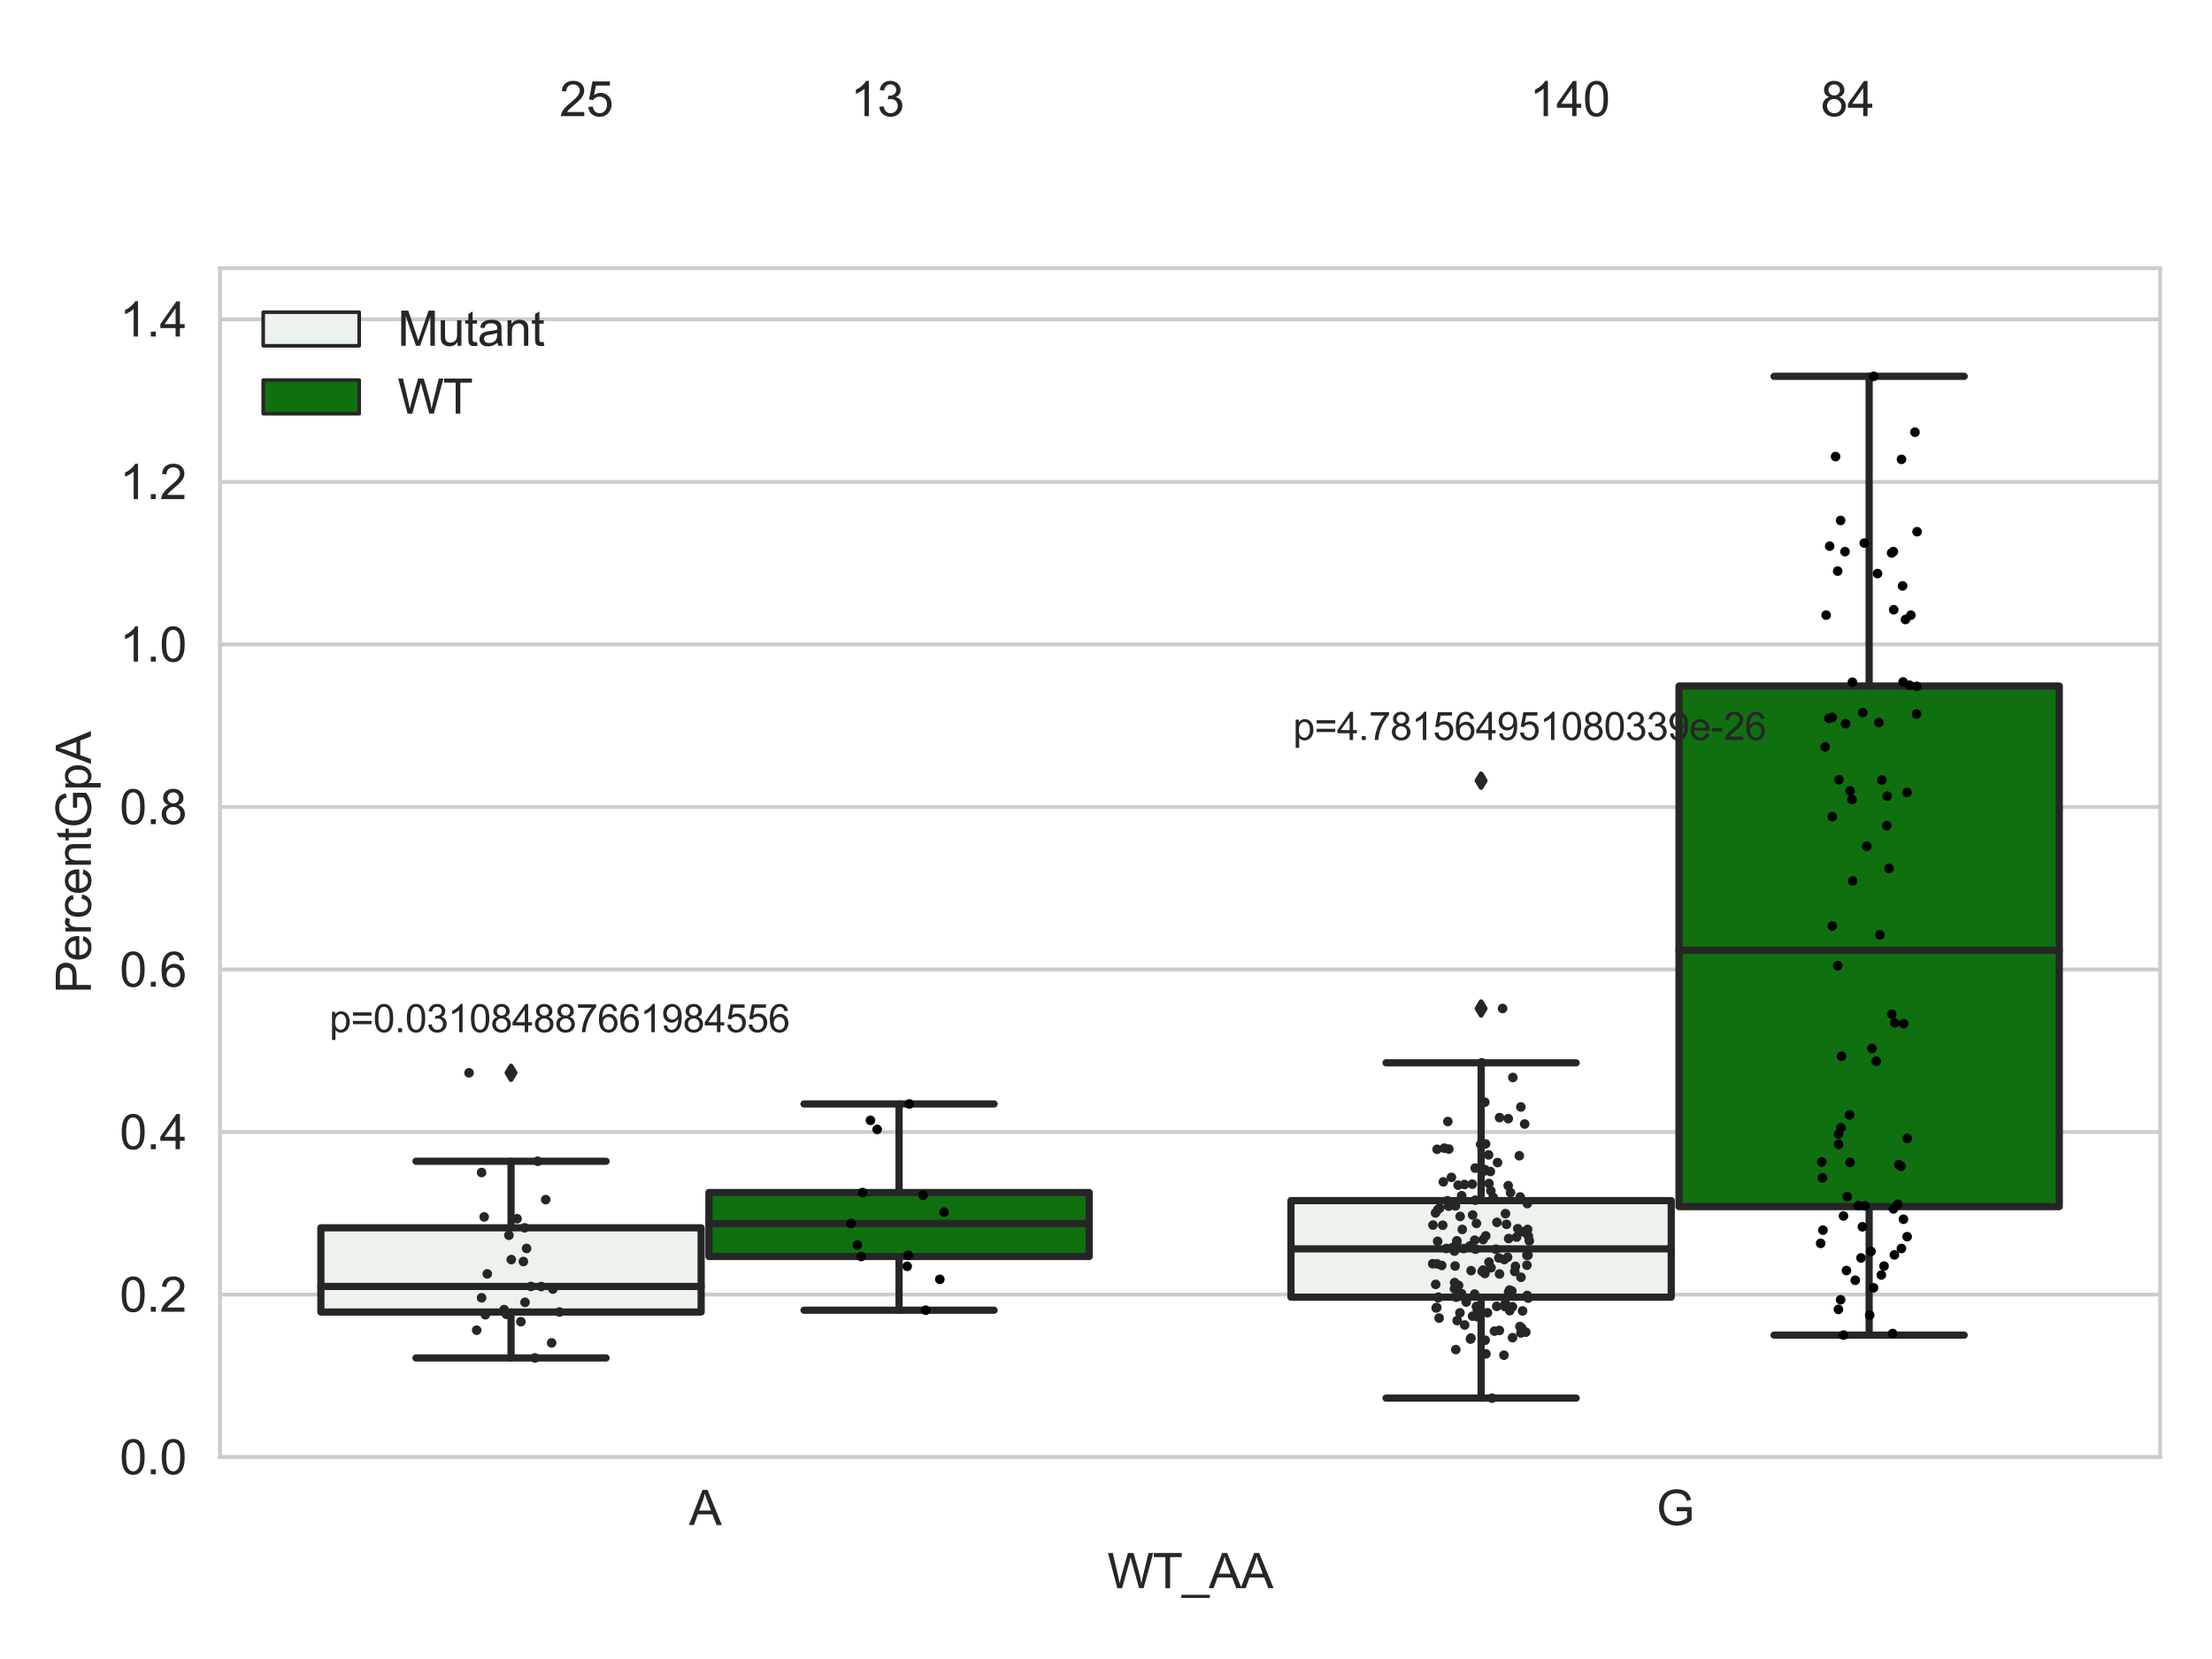 <?xml version="1.0" encoding="utf-8" standalone="no"?>
<!DOCTYPE svg PUBLIC "-//W3C//DTD SVG 1.1//EN"
  "http://www.w3.org/Graphics/SVG/1.1/DTD/svg11.dtd">
<svg xmlns:xlink="http://www.w3.org/1999/xlink" width="460.8pt" height="345.6pt" viewBox="0 0 460.8 345.6" xmlns="http://www.w3.org/2000/svg" version="1.1">
 <defs>
  <style type="text/css">*{stroke-linejoin: round; stroke-linecap: butt}</style>
 </defs>
 <g id="figure_1">
  <g id="patch_1">
   <path d="M 0 345.6 
L 460.8 345.6 
L 460.8 0 
L 0 0 
z
" style="fill: #ffffff"/>
  </g>
  <g id="axes_1">
   <g id="patch_2">
    <path d="M 45.83 303.539 
L 450 303.539 
L 450 55.876 
L 45.83 55.876 
z
" style="fill: #ffffff"/>
   </g>
   <g id="matplotlib.axis_1">
    <g id="xtick_1">
     <g id="text_1">
      <!-- A -->
      <g style="fill: #262626" transform="translate(143.537 317.697)scale(0.1 -0.1)">
       <defs>
        <path id="ArialMT-41" d="M -9 0 
L 1750 4581 
L 2403 4581 
L 4278 0 
L 3588 0 
L 3053 1388 
L 1138 1388 
L 634 0 
L -9 0 
z
M 1313 1881 
L 2866 1881 
L 2388 3150 
Q 2169 3728 2063 4100 
Q 1975 3659 1816 3225 
L 1313 1881 
z
" transform="scale(0.016)"/>
       </defs>
       <use xlink:href="#ArialMT-41"/>
      </g>
     </g>
    </g>
    <g id="xtick_2">
     <g id="text_2">
      <!-- G -->
      <g style="fill: #262626" transform="translate(345.068 317.697)scale(0.1 -0.1)">
       <defs>
        <path id="ArialMT-47" d="M 2638 1797 
L 2638 2334 
L 4578 2338 
L 4578 638 
Q 4131 281 3656 101 
Q 3181 -78 2681 -78 
Q 2006 -78 1454 211 
Q 903 500 622 1047 
Q 341 1594 341 2269 
Q 341 2938 620 3517 
Q 900 4097 1425 4378 
Q 1950 4659 2634 4659 
Q 3131 4659 3532 4498 
Q 3934 4338 4162 4050 
Q 4391 3763 4509 3300 
L 3963 3150 
Q 3859 3500 3706 3700 
Q 3553 3900 3268 4020 
Q 2984 4141 2638 4141 
Q 2222 4141 1919 4014 
Q 1616 3888 1430 3681 
Q 1244 3475 1141 3228 
Q 966 2803 966 2306 
Q 966 1694 1177 1281 
Q 1388 869 1791 669 
Q 2194 469 2647 469 
Q 3041 469 3416 620 
Q 3791 772 3984 944 
L 3984 1797 
L 2638 1797 
z
" transform="scale(0.016)"/>
       </defs>
       <use xlink:href="#ArialMT-47"/>
      </g>
     </g>
    </g>
    <g id="text_3">
     <!-- WT_AA -->
     <g style="fill: #262626" transform="translate(230.691 330.842)scale(0.1 -0.1)">
      <defs>
       <path id="ArialMT-57" d="M 1294 0 
L 78 4581 
L 700 4581 
L 1397 1578 
Q 1509 1106 1591 641 
Q 1766 1375 1797 1488 
L 2669 4581 
L 3400 4581 
L 4056 2263 
Q 4303 1400 4413 641 
Q 4500 1075 4641 1638 
L 5359 4581 
L 5969 4581 
L 4713 0 
L 4128 0 
L 3163 3491 
Q 3041 3928 3019 4028 
Q 2947 3713 2884 3491 
L 1913 0 
L 1294 0 
z
" transform="scale(0.016)"/>
       <path id="ArialMT-54" d="M 1659 0 
L 1659 4041 
L 150 4041 
L 150 4581 
L 3781 4581 
L 3781 4041 
L 2266 4041 
L 2266 0 
L 1659 0 
z
" transform="scale(0.016)"/>
       <path id="ArialMT-5f" d="M -97 -1272 
L -97 -866 
L 3631 -866 
L 3631 -1272 
L -97 -1272 
z
" transform="scale(0.016)"/>
      </defs>
      <use xlink:href="#ArialMT-57"/>
      <use xlink:href="#ArialMT-54" x="94.385"/>
      <use xlink:href="#ArialMT-5f" x="155.469"/>
      <use xlink:href="#ArialMT-41" x="211.084"/>
      <use xlink:href="#ArialMT-41" x="277.783"/>
     </g>
    </g>
   </g>
   <g id="matplotlib.axis_2">
    <g id="ytick_1">
     <g id="line2d_1">
      <path d="M 45.83 303.539 
L 450 303.539 
" clip-path="url(#p03aaab8c5a)" style="fill: none; stroke: #cccccc; stroke-width: 0.8; stroke-linecap: round"/>
     </g>
     <g id="text_4">
      <!-- 0.0 -->
      <g style="fill: #262626" transform="translate(24.93 307.118)scale(0.1 -0.1)">
       <defs>
        <path id="ArialMT-30" d="M 266 2259 
Q 266 3072 433 3567 
Q 600 4063 929 4331 
Q 1259 4600 1759 4600 
Q 2128 4600 2406 4451 
Q 2684 4303 2865 4023 
Q 3047 3744 3150 3342 
Q 3253 2941 3253 2259 
Q 3253 1453 3087 958 
Q 2922 463 2592 192 
Q 2263 -78 1759 -78 
Q 1097 -78 719 397 
Q 266 969 266 2259 
z
M 844 2259 
Q 844 1131 1108 757 
Q 1372 384 1759 384 
Q 2147 384 2411 759 
Q 2675 1134 2675 2259 
Q 2675 3391 2411 3762 
Q 2147 4134 1753 4134 
Q 1366 4134 1134 3806 
Q 844 3388 844 2259 
z
" transform="scale(0.016)"/>
        <path id="ArialMT-2e" d="M 581 0 
L 581 641 
L 1222 641 
L 1222 0 
L 581 0 
z
" transform="scale(0.016)"/>
       </defs>
       <use xlink:href="#ArialMT-30"/>
       <use xlink:href="#ArialMT-2e" x="55.615"/>
       <use xlink:href="#ArialMT-30" x="83.398"/>
      </g>
     </g>
    </g>
    <g id="ytick_2">
     <g id="line2d_2">
      <path d="M 45.83 269.68 
L 450 269.68 
" clip-path="url(#p03aaab8c5a)" style="fill: none; stroke: #cccccc; stroke-width: 0.8; stroke-linecap: round"/>
     </g>
     <g id="text_5">
      <!-- 0.2 -->
      <g style="fill: #262626" transform="translate(24.93 273.259)scale(0.1 -0.1)">
       <defs>
        <path id="ArialMT-32" d="M 3222 541 
L 3222 0 
L 194 0 
Q 188 203 259 391 
Q 375 700 629 1000 
Q 884 1300 1366 1694 
Q 2113 2306 2375 2664 
Q 2638 3022 2638 3341 
Q 2638 3675 2398 3904 
Q 2159 4134 1775 4134 
Q 1369 4134 1125 3890 
Q 881 3647 878 3216 
L 300 3275 
Q 359 3922 746 4261 
Q 1134 4600 1788 4600 
Q 2447 4600 2831 4234 
Q 3216 3869 3216 3328 
Q 3216 3053 3103 2787 
Q 2991 2522 2730 2228 
Q 2469 1934 1863 1422 
Q 1356 997 1212 845 
Q 1069 694 975 541 
L 3222 541 
z
" transform="scale(0.016)"/>
       </defs>
       <use xlink:href="#ArialMT-30"/>
       <use xlink:href="#ArialMT-2e" x="55.615"/>
       <use xlink:href="#ArialMT-32" x="83.398"/>
      </g>
     </g>
    </g>
    <g id="ytick_3">
     <g id="line2d_3">
      <path d="M 45.83 235.82 
L 450 235.82 
" clip-path="url(#p03aaab8c5a)" style="fill: none; stroke: #cccccc; stroke-width: 0.8; stroke-linecap: round"/>
     </g>
     <g id="text_6">
      <!-- 0.4 -->
      <g style="fill: #262626" transform="translate(24.93 239.399)scale(0.1 -0.1)">
       <defs>
        <path id="ArialMT-34" d="M 2069 0 
L 2069 1097 
L 81 1097 
L 81 1613 
L 2172 4581 
L 2631 4581 
L 2631 1613 
L 3250 1613 
L 3250 1097 
L 2631 1097 
L 2631 0 
L 2069 0 
z
M 2069 1613 
L 2069 3678 
L 634 1613 
L 2069 1613 
z
" transform="scale(0.016)"/>
       </defs>
       <use xlink:href="#ArialMT-30"/>
       <use xlink:href="#ArialMT-2e" x="55.615"/>
       <use xlink:href="#ArialMT-34" x="83.398"/>
      </g>
     </g>
    </g>
    <g id="ytick_4">
     <g id="line2d_4">
      <path d="M 45.83 201.961 
L 450 201.961 
" clip-path="url(#p03aaab8c5a)" style="fill: none; stroke: #cccccc; stroke-width: 0.8; stroke-linecap: round"/>
     </g>
     <g id="text_7">
      <!-- 0.6 -->
      <g style="fill: #262626" transform="translate(24.93 205.54)scale(0.1 -0.1)">
       <defs>
        <path id="ArialMT-36" d="M 3184 3459 
L 2625 3416 
Q 2550 3747 2413 3897 
Q 2184 4138 1850 4138 
Q 1581 4138 1378 3988 
Q 1113 3794 959 3422 
Q 806 3050 800 2363 
Q 1003 2672 1297 2822 
Q 1591 2972 1913 2972 
Q 2475 2972 2870 2558 
Q 3266 2144 3266 1488 
Q 3266 1056 3080 686 
Q 2894 316 2569 119 
Q 2244 -78 1831 -78 
Q 1128 -78 684 439 
Q 241 956 241 2144 
Q 241 3472 731 4075 
Q 1159 4600 1884 4600 
Q 2425 4600 2770 4297 
Q 3116 3994 3184 3459 
z
M 888 1484 
Q 888 1194 1011 928 
Q 1134 663 1356 523 
Q 1578 384 1822 384 
Q 2178 384 2434 671 
Q 2691 959 2691 1453 
Q 2691 1928 2437 2201 
Q 2184 2475 1800 2475 
Q 1419 2475 1153 2201 
Q 888 1928 888 1484 
z
" transform="scale(0.016)"/>
       </defs>
       <use xlink:href="#ArialMT-30"/>
       <use xlink:href="#ArialMT-2e" x="55.615"/>
       <use xlink:href="#ArialMT-36" x="83.398"/>
      </g>
     </g>
    </g>
    <g id="ytick_5">
     <g id="line2d_5">
      <path d="M 45.83 168.102 
L 450 168.102 
" clip-path="url(#p03aaab8c5a)" style="fill: none; stroke: #cccccc; stroke-width: 0.8; stroke-linecap: round"/>
     </g>
     <g id="text_8">
      <!-- 0.8 -->
      <g style="fill: #262626" transform="translate(24.93 171.681)scale(0.1 -0.1)">
       <defs>
        <path id="ArialMT-38" d="M 1131 2484 
Q 781 2613 612 2850 
Q 444 3088 444 3419 
Q 444 3919 803 4259 
Q 1163 4600 1759 4600 
Q 2359 4600 2725 4251 
Q 3091 3903 3091 3403 
Q 3091 3084 2923 2848 
Q 2756 2613 2416 2484 
Q 2838 2347 3058 2040 
Q 3278 1734 3278 1309 
Q 3278 722 2862 322 
Q 2447 -78 1769 -78 
Q 1091 -78 675 323 
Q 259 725 259 1325 
Q 259 1772 486 2073 
Q 713 2375 1131 2484 
z
M 1019 3438 
Q 1019 3113 1228 2906 
Q 1438 2700 1772 2700 
Q 2097 2700 2305 2904 
Q 2513 3109 2513 3406 
Q 2513 3716 2298 3927 
Q 2084 4138 1766 4138 
Q 1444 4138 1231 3931 
Q 1019 3725 1019 3438 
z
M 838 1322 
Q 838 1081 952 856 
Q 1066 631 1291 507 
Q 1516 384 1775 384 
Q 2178 384 2440 643 
Q 2703 903 2703 1303 
Q 2703 1709 2433 1975 
Q 2163 2241 1756 2241 
Q 1359 2241 1098 1978 
Q 838 1716 838 1322 
z
" transform="scale(0.016)"/>
       </defs>
       <use xlink:href="#ArialMT-30"/>
       <use xlink:href="#ArialMT-2e" x="55.615"/>
       <use xlink:href="#ArialMT-38" x="83.398"/>
      </g>
     </g>
    </g>
    <g id="ytick_6">
     <g id="line2d_6">
      <path d="M 45.83 134.243 
L 450 134.243 
" clip-path="url(#p03aaab8c5a)" style="fill: none; stroke: #cccccc; stroke-width: 0.8; stroke-linecap: round"/>
     </g>
     <g id="text_9">
      <!-- 1.0 -->
      <g style="fill: #262626" transform="translate(24.93 137.822)scale(0.1 -0.1)">
       <defs>
        <path id="ArialMT-31" d="M 2384 0 
L 1822 0 
L 1822 3584 
Q 1619 3391 1289 3197 
Q 959 3003 697 2906 
L 697 3450 
Q 1169 3672 1522 3987 
Q 1875 4303 2022 4600 
L 2384 4600 
L 2384 0 
z
" transform="scale(0.016)"/>
       </defs>
       <use xlink:href="#ArialMT-31"/>
       <use xlink:href="#ArialMT-2e" x="55.615"/>
       <use xlink:href="#ArialMT-30" x="83.398"/>
      </g>
     </g>
    </g>
    <g id="ytick_7">
     <g id="line2d_7">
      <path d="M 45.83 100.384 
L 450 100.384 
" clip-path="url(#p03aaab8c5a)" style="fill: none; stroke: #cccccc; stroke-width: 0.8; stroke-linecap: round"/>
     </g>
     <g id="text_10">
      <!-- 1.2 -->
      <g style="fill: #262626" transform="translate(24.93 103.963)scale(0.1 -0.1)">
       <use xlink:href="#ArialMT-31"/>
       <use xlink:href="#ArialMT-2e" x="55.615"/>
       <use xlink:href="#ArialMT-32" x="83.398"/>
      </g>
     </g>
    </g>
    <g id="ytick_8">
     <g id="line2d_8">
      <path d="M 45.83 66.525 
L 450 66.525 
" clip-path="url(#p03aaab8c5a)" style="fill: none; stroke: #cccccc; stroke-width: 0.8; stroke-linecap: round"/>
     </g>
     <g id="text_11">
      <!-- 1.4 -->
      <g style="fill: #262626" transform="translate(24.93 70.104)scale(0.1 -0.1)">
       <use xlink:href="#ArialMT-31"/>
       <use xlink:href="#ArialMT-2e" x="55.615"/>
       <use xlink:href="#ArialMT-34" x="83.398"/>
      </g>
     </g>
    </g>
    <g id="text_12">
     <!-- PercentGpA -->
     <g style="fill: #262626" transform="translate(18.942 206.943)rotate(-90)scale(0.1 -0.1)">
      <defs>
       <path id="ArialMT-50" d="M 494 0 
L 494 4581 
L 2222 4581 
Q 2678 4581 2919 4538 
Q 3256 4481 3484 4323 
Q 3713 4166 3852 3881 
Q 3991 3597 3991 3256 
Q 3991 2672 3619 2267 
Q 3247 1863 2275 1863 
L 1100 1863 
L 1100 0 
L 494 0 
z
M 1100 2403 
L 2284 2403 
Q 2872 2403 3119 2622 
Q 3366 2841 3366 3238 
Q 3366 3525 3220 3729 
Q 3075 3934 2838 4000 
Q 2684 4041 2272 4041 
L 1100 4041 
L 1100 2403 
z
" transform="scale(0.016)"/>
       <path id="ArialMT-65" d="M 2694 1069 
L 3275 997 
Q 3138 488 2766 206 
Q 2394 -75 1816 -75 
Q 1088 -75 661 373 
Q 234 822 234 1631 
Q 234 2469 665 2931 
Q 1097 3394 1784 3394 
Q 2450 3394 2872 2941 
Q 3294 2488 3294 1666 
Q 3294 1616 3291 1516 
L 816 1516 
Q 847 969 1125 678 
Q 1403 388 1819 388 
Q 2128 388 2347 550 
Q 2566 713 2694 1069 
z
M 847 1978 
L 2700 1978 
Q 2663 2397 2488 2606 
Q 2219 2931 1791 2931 
Q 1403 2931 1139 2672 
Q 875 2413 847 1978 
z
" transform="scale(0.016)"/>
       <path id="ArialMT-72" d="M 416 0 
L 416 3319 
L 922 3319 
L 922 2816 
Q 1116 3169 1280 3281 
Q 1444 3394 1641 3394 
Q 1925 3394 2219 3213 
L 2025 2691 
Q 1819 2813 1613 2813 
Q 1428 2813 1281 2702 
Q 1134 2591 1072 2394 
Q 978 2094 978 1738 
L 978 0 
L 416 0 
z
" transform="scale(0.016)"/>
       <path id="ArialMT-63" d="M 2588 1216 
L 3141 1144 
Q 3050 572 2676 248 
Q 2303 -75 1759 -75 
Q 1078 -75 664 370 
Q 250 816 250 1647 
Q 250 2184 428 2587 
Q 606 2991 970 3192 
Q 1334 3394 1763 3394 
Q 2303 3394 2647 3120 
Q 2991 2847 3088 2344 
L 2541 2259 
Q 2463 2594 2264 2762 
Q 2066 2931 1784 2931 
Q 1359 2931 1093 2626 
Q 828 2322 828 1663 
Q 828 994 1084 691 
Q 1341 388 1753 388 
Q 2084 388 2306 591 
Q 2528 794 2588 1216 
z
" transform="scale(0.016)"/>
       <path id="ArialMT-6e" d="M 422 0 
L 422 3319 
L 928 3319 
L 928 2847 
Q 1294 3394 1984 3394 
Q 2284 3394 2536 3286 
Q 2788 3178 2913 3003 
Q 3038 2828 3088 2588 
Q 3119 2431 3119 2041 
L 3119 0 
L 2556 0 
L 2556 2019 
Q 2556 2363 2490 2533 
Q 2425 2703 2258 2804 
Q 2091 2906 1866 2906 
Q 1506 2906 1245 2678 
Q 984 2450 984 1813 
L 984 0 
L 422 0 
z
" transform="scale(0.016)"/>
       <path id="ArialMT-74" d="M 1650 503 
L 1731 6 
Q 1494 -44 1306 -44 
Q 1000 -44 831 53 
Q 663 150 594 308 
Q 525 466 525 972 
L 525 2881 
L 113 2881 
L 113 3319 
L 525 3319 
L 525 4141 
L 1084 4478 
L 1084 3319 
L 1650 3319 
L 1650 2881 
L 1084 2881 
L 1084 941 
Q 1084 700 1114 631 
Q 1144 563 1211 522 
Q 1278 481 1403 481 
Q 1497 481 1650 503 
z
" transform="scale(0.016)"/>
       <path id="ArialMT-70" d="M 422 -1272 
L 422 3319 
L 934 3319 
L 934 2888 
Q 1116 3141 1344 3267 
Q 1572 3394 1897 3394 
Q 2322 3394 2647 3175 
Q 2972 2956 3137 2557 
Q 3303 2159 3303 1684 
Q 3303 1175 3120 767 
Q 2938 359 2589 142 
Q 2241 -75 1856 -75 
Q 1575 -75 1351 44 
Q 1128 163 984 344 
L 984 -1272 
L 422 -1272 
z
M 931 1641 
Q 931 1000 1190 694 
Q 1450 388 1819 388 
Q 2194 388 2461 705 
Q 2728 1022 2728 1688 
Q 2728 2322 2467 2637 
Q 2206 2953 1844 2953 
Q 1484 2953 1207 2617 
Q 931 2281 931 1641 
z
" transform="scale(0.016)"/>
      </defs>
      <use xlink:href="#ArialMT-50"/>
      <use xlink:href="#ArialMT-65" x="66.699"/>
      <use xlink:href="#ArialMT-72" x="122.314"/>
      <use xlink:href="#ArialMT-63" x="155.615"/>
      <use xlink:href="#ArialMT-65" x="205.615"/>
      <use xlink:href="#ArialMT-6e" x="261.23"/>
      <use xlink:href="#ArialMT-74" x="316.846"/>
      <use xlink:href="#ArialMT-47" x="344.629"/>
      <use xlink:href="#ArialMT-70" x="422.412"/>
      <use xlink:href="#ArialMT-41" x="478.027"/>
     </g>
    </g>
   </g>
   <g id="patch_3">
    <path d="M 66.847 273.318 
L 146.064 273.318 
L 146.064 255.776 
L 66.847 255.776 
L 66.847 273.318 
z
" clip-path="url(#p03aaab8c5a)" style="fill: #ecf2ec; stroke: #262626; stroke-width: 1.5; stroke-linejoin: miter"/>
   </g>
   <g id="patch_4">
    <path d="M 147.681 261.751 
L 226.898 261.751 
L 226.898 248.431 
L 147.681 248.431 
L 147.681 261.751 
z
" clip-path="url(#p03aaab8c5a)" style="fill: #107010; stroke: #262626; stroke-width: 1.5; stroke-linejoin: miter"/>
   </g>
   <g id="patch_5">
    <path d="M 268.932 270.22 
L 348.149 270.22 
L 348.149 250.111 
L 268.932 250.111 
L 268.932 270.22 
z
" clip-path="url(#p03aaab8c5a)" style="fill: #ecf2ec; stroke: #262626; stroke-width: 1.5; stroke-linejoin: miter"/>
   </g>
   <g id="patch_6">
    <path d="M 349.766 251.357 
L 428.983 251.357 
L 428.983 142.915 
L 349.766 142.915 
L 349.766 251.357 
z
" clip-path="url(#p03aaab8c5a)" style="fill: #107010; stroke: #262626; stroke-width: 1.5; stroke-linejoin: miter"/>
   </g>
   <g id="patch_7">
    <path d="M 146.873 303.539 
L 146.873 303.539 
L 146.873 303.539 
L 146.873 303.539 
z
" clip-path="url(#p03aaab8c5a)" style="fill: #ecf2ec; stroke: #262626; stroke-width: 0.75; stroke-linejoin: miter"/>
   </g>
   <g id="patch_8">
    <path d="M 146.873 303.539 
L 146.873 303.539 
L 146.873 303.539 
L 146.873 303.539 
z
" clip-path="url(#p03aaab8c5a)" style="fill: #107010; stroke: #262626; stroke-width: 0.75; stroke-linejoin: miter"/>
   </g>
   <g id="PathCollection_1"/>
   <g id="PathCollection_2"/>
   <g id="line2d_9">
    <path d="M 106.456 273.318 
L 106.456 282.887 
" clip-path="url(#p03aaab8c5a)" style="fill: none; stroke: #262626; stroke-width: 1.5; stroke-linecap: round"/>
   </g>
   <g id="line2d_10">
    <path d="M 106.456 255.776 
L 106.456 241.911 
" clip-path="url(#p03aaab8c5a)" style="fill: none; stroke: #262626; stroke-width: 1.5; stroke-linecap: round"/>
   </g>
   <g id="line2d_11">
    <path d="M 86.651 282.887 
L 126.26 282.887 
" clip-path="url(#p03aaab8c5a)" style="fill: none; stroke: #262626; stroke-width: 1.5; stroke-linecap: round"/>
   </g>
   <g id="line2d_12">
    <path d="M 86.651 241.911 
L 126.26 241.911 
" clip-path="url(#p03aaab8c5a)" style="fill: none; stroke: #262626; stroke-width: 1.5; stroke-linecap: round"/>
   </g>
   <g id="line2d_13">
    <defs>
     <path id="mcebdd4ef3a" d="M -0 1.414 
L 0.849 0 
L 0 -1.414 
L -0.849 -0 
z
" style="stroke: #262626; stroke-linejoin: miter"/>
    </defs>
    <g clip-path="url(#p03aaab8c5a)">
     <use xlink:href="#mcebdd4ef3a" x="106.456" y="223.486" style="fill: #262626; stroke: #262626; stroke-linejoin: miter"/>
    </g>
   </g>
   <g id="line2d_14">
    <path d="M 187.29 261.751 
L 187.29 272.939 
" clip-path="url(#p03aaab8c5a)" style="fill: none; stroke: #262626; stroke-width: 1.5; stroke-linecap: round"/>
   </g>
   <g id="line2d_15">
    <path d="M 187.29 248.431 
L 187.29 229.975 
" clip-path="url(#p03aaab8c5a)" style="fill: none; stroke: #262626; stroke-width: 1.5; stroke-linecap: round"/>
   </g>
   <g id="line2d_16">
    <path d="M 167.485 272.939 
L 207.094 272.939 
" clip-path="url(#p03aaab8c5a)" style="fill: none; stroke: #262626; stroke-width: 1.5; stroke-linecap: round"/>
   </g>
   <g id="line2d_17">
    <path d="M 167.485 229.975 
L 207.094 229.975 
" clip-path="url(#p03aaab8c5a)" style="fill: none; stroke: #262626; stroke-width: 1.5; stroke-linecap: round"/>
   </g>
   <g id="line2d_18"/>
   <g id="line2d_19">
    <path d="M 308.541 270.22 
L 308.541 291.255 
" clip-path="url(#p03aaab8c5a)" style="fill: none; stroke: #262626; stroke-width: 1.5; stroke-linecap: round"/>
   </g>
   <g id="line2d_20">
    <path d="M 308.541 250.111 
L 308.541 221.408 
" clip-path="url(#p03aaab8c5a)" style="fill: none; stroke: #262626; stroke-width: 1.5; stroke-linecap: round"/>
   </g>
   <g id="line2d_21">
    <path d="M 288.736 291.255 
L 328.345 291.255 
" clip-path="url(#p03aaab8c5a)" style="fill: none; stroke: #262626; stroke-width: 1.5; stroke-linecap: round"/>
   </g>
   <g id="line2d_22">
    <path d="M 288.736 221.408 
L 328.345 221.408 
" clip-path="url(#p03aaab8c5a)" style="fill: none; stroke: #262626; stroke-width: 1.5; stroke-linecap: round"/>
   </g>
   <g id="line2d_23">
    <g clip-path="url(#p03aaab8c5a)">
     <use xlink:href="#mcebdd4ef3a" x="308.541" y="210.091" style="fill: #262626; stroke: #262626; stroke-linejoin: miter"/>
     <use xlink:href="#mcebdd4ef3a" x="308.541" y="162.623" style="fill: #262626; stroke: #262626; stroke-linejoin: miter"/>
    </g>
   </g>
   <g id="line2d_24">
    <path d="M 389.375 251.357 
L 389.375 278.122 
" clip-path="url(#p03aaab8c5a)" style="fill: none; stroke: #262626; stroke-width: 1.5; stroke-linecap: round"/>
   </g>
   <g id="line2d_25">
    <path d="M 389.375 142.915 
L 389.375 78.391 
" clip-path="url(#p03aaab8c5a)" style="fill: none; stroke: #262626; stroke-width: 1.5; stroke-linecap: round"/>
   </g>
   <g id="line2d_26">
    <path d="M 369.57 278.122 
L 409.179 278.122 
" clip-path="url(#p03aaab8c5a)" style="fill: none; stroke: #262626; stroke-width: 1.5; stroke-linecap: round"/>
   </g>
   <g id="line2d_27">
    <path d="M 369.57 78.391 
L 409.179 78.391 
" clip-path="url(#p03aaab8c5a)" style="fill: none; stroke: #262626; stroke-width: 1.5; stroke-linecap: round"/>
   </g>
   <g id="line2d_28"/>
   <g id="line2d_29">
    <path d="M 66.847 267.989 
L 146.064 267.989 
" clip-path="url(#p03aaab8c5a)" style="fill: none; stroke: #262626; stroke-width: 1.5; stroke-linecap: round"/>
   </g>
   <g id="line2d_30">
    <path d="M 147.681 254.87 
L 226.898 254.87 
" clip-path="url(#p03aaab8c5a)" style="fill: none; stroke: #262626; stroke-width: 1.5; stroke-linecap: round"/>
   </g>
   <g id="line2d_31">
    <path d="M 268.932 260.162 
L 348.149 260.162 
" clip-path="url(#p03aaab8c5a)" style="fill: none; stroke: #262626; stroke-width: 1.5; stroke-linecap: round"/>
   </g>
   <g id="line2d_32">
    <path d="M 349.766 197.962 
L 428.983 197.962 
" clip-path="url(#p03aaab8c5a)" style="fill: none; stroke: #262626; stroke-width: 1.5; stroke-linecap: round"/>
   </g>
   <g id="patch_9">
    <path d="M 45.83 303.539 
L 45.83 55.876 
" style="fill: none; stroke: #cccccc; stroke-width: 0.8; stroke-linejoin: miter; stroke-linecap: square"/>
   </g>
   <g id="patch_10">
    <path d="M 450 303.539 
L 450 55.876 
" style="fill: none; stroke: #cccccc; stroke-width: 0.8; stroke-linejoin: miter; stroke-linecap: square"/>
   </g>
   <g id="patch_11">
    <path d="M 45.83 303.539 
L 450 303.539 
" style="fill: none; stroke: #cccccc; stroke-width: 0.8; stroke-linejoin: miter; stroke-linecap: square"/>
   </g>
   <g id="patch_12">
    <path d="M 45.83 55.876 
L 450 55.876 
" style="fill: none; stroke: #cccccc; stroke-width: 0.8; stroke-linejoin: miter; stroke-linecap: square"/>
   </g>
   <g id="PathCollection_3">
    <defs>
     <path id="C0_0_e1e015ad61" d="M 0 1 
C 0.265 1 0.52 0.895 0.707 0.707 
C 0.895 0.52 1 0.265 1 -0 
C 1 -0.265 0.895 -0.52 0.707 -0.707 
C 0.52 -0.895 0.265 -1 0 -1 
C -0.265 -1 -0.52 -0.895 -0.707 -0.707 
C -0.895 -0.52 -1 -0.265 -1 0 
C -1 0.265 -0.895 0.52 -0.707 0.707 
C -0.52 0.895 -0.265 1 0 1 
z
"/>
    </defs>
    <g clip-path="url(#p03aaab8c5a)">
     <use xlink:href="#C0_0_e1e015ad61" x="101.51" y="265.37" style="fill: #262626"/>
    </g>
    <g clip-path="url(#p03aaab8c5a)">
     <use xlink:href="#C0_0_e1e015ad61" x="106.014" y="257.33" style="fill: #262626"/>
    </g>
    <g clip-path="url(#p03aaab8c5a)">
     <use xlink:href="#C0_0_e1e015ad61" x="100.861" y="253.51" style="fill: #262626"/>
    </g>
    <g clip-path="url(#p03aaab8c5a)">
     <use xlink:href="#C0_0_e1e015ad61" x="108.515" y="275.332" style="fill: #262626"/>
    </g>
    <g clip-path="url(#p03aaab8c5a)">
     <use xlink:href="#C0_0_e1e015ad61" x="109.371" y="271.295" style="fill: #262626"/>
    </g>
    <g clip-path="url(#p03aaab8c5a)">
     <use xlink:href="#C0_0_e1e015ad61" x="114.915" y="279.749" style="fill: #262626"/>
    </g>
    <g clip-path="url(#p03aaab8c5a)">
     <use xlink:href="#C0_0_e1e015ad61" x="105.017" y="272.816" style="fill: #262626"/>
    </g>
    <g clip-path="url(#p03aaab8c5a)">
     <use xlink:href="#C0_0_e1e015ad61" x="115.178" y="268.543" style="fill: #262626"/>
    </g>
    <g clip-path="url(#p03aaab8c5a)">
     <use xlink:href="#C0_0_e1e015ad61" x="116.537" y="273.318" style="fill: #262626"/>
    </g>
    <g clip-path="url(#p03aaab8c5a)">
     <use xlink:href="#C0_0_e1e015ad61" x="109.699" y="260.075" style="fill: #262626"/>
    </g>
    <g clip-path="url(#p03aaab8c5a)">
     <use xlink:href="#C0_0_e1e015ad61" x="109.032" y="262.8" style="fill: #262626"/>
    </g>
    <g clip-path="url(#p03aaab8c5a)">
     <use xlink:href="#C0_0_e1e015ad61" x="111.445" y="282.887" style="fill: #262626"/>
    </g>
    <g clip-path="url(#p03aaab8c5a)">
     <use xlink:href="#C0_0_e1e015ad61" x="106.51" y="262.392" style="fill: #262626"/>
    </g>
    <g clip-path="url(#p03aaab8c5a)">
     <use xlink:href="#C0_0_e1e015ad61" x="97.709" y="223.486" style="fill: #262626"/>
    </g>
    <g clip-path="url(#p03aaab8c5a)">
     <use xlink:href="#C0_0_e1e015ad61" x="112.748" y="268.016" style="fill: #262626"/>
    </g>
    <g clip-path="url(#p03aaab8c5a)">
     <use xlink:href="#C0_0_e1e015ad61" x="101.106" y="273.885" style="fill: #262626"/>
    </g>
    <g clip-path="url(#p03aaab8c5a)">
     <use xlink:href="#C0_0_e1e015ad61" x="105.496" y="273.8" style="fill: #262626"/>
    </g>
    <g clip-path="url(#p03aaab8c5a)">
     <use xlink:href="#C0_0_e1e015ad61" x="109.289" y="255.776" style="fill: #262626"/>
    </g>
    <g clip-path="url(#p03aaab8c5a)">
     <use xlink:href="#C0_0_e1e015ad61" x="113.683" y="249.902" style="fill: #262626"/>
    </g>
    <g clip-path="url(#p03aaab8c5a)">
     <use xlink:href="#C0_0_e1e015ad61" x="107.718" y="253.879" style="fill: #262626"/>
    </g>
    <g clip-path="url(#p03aaab8c5a)">
     <use xlink:href="#C0_0_e1e015ad61" x="112.022" y="241.911" style="fill: #262626"/>
    </g>
    <g clip-path="url(#p03aaab8c5a)">
     <use xlink:href="#C0_0_e1e015ad61" x="100.327" y="270.351" style="fill: #262626"/>
    </g>
    <g clip-path="url(#p03aaab8c5a)">
     <use xlink:href="#C0_0_e1e015ad61" x="110.616" y="267.989" style="fill: #262626"/>
    </g>
    <g clip-path="url(#p03aaab8c5a)">
     <use xlink:href="#C0_0_e1e015ad61" x="100.323" y="244.257" style="fill: #262626"/>
    </g>
    <g clip-path="url(#p03aaab8c5a)">
     <use xlink:href="#C0_0_e1e015ad61" x="99.3" y="277.103" style="fill: #262626"/>
    </g>
   </g>
   <g id="PathCollection_4">
    <defs>
     <path id="C1_0_42869b05a8" d="M 0 1 
C 0.265 1 0.52 0.895 0.707 0.707 
C 0.895 0.52 1 0.265 1 -0 
C 1 -0.265 0.895 -0.52 0.707 -0.707 
C 0.52 -0.895 0.265 -1 0 -1 
C -0.265 -1 -0.52 -0.895 -0.707 -0.707 
C -0.895 -0.52 -1 -0.265 -1 0 
C -1 0.265 -0.895 0.52 -0.707 0.707 
C -0.52 0.895 -0.265 1 0 1 
z
"/>
    </defs>
    <g clip-path="url(#p03aaab8c5a)">
     <use xlink:href="#C1_0_42869b05a8" x="178.619" y="259.366"/>
    </g>
    <g clip-path="url(#p03aaab8c5a)">
     <use xlink:href="#C1_0_42869b05a8" x="195.781" y="266.508"/>
    </g>
    <g clip-path="url(#p03aaab8c5a)">
     <use xlink:href="#C1_0_42869b05a8" x="188.981" y="263.792"/>
    </g>
    <g clip-path="url(#p03aaab8c5a)">
     <use xlink:href="#C1_0_42869b05a8" x="179.41" y="261.751"/>
    </g>
    <g clip-path="url(#p03aaab8c5a)">
     <use xlink:href="#C1_0_42869b05a8" x="189.214" y="261.519"/>
    </g>
    <g clip-path="url(#p03aaab8c5a)">
     <use xlink:href="#C1_0_42869b05a8" x="179.702" y="248.431"/>
    </g>
    <g clip-path="url(#p03aaab8c5a)">
     <use xlink:href="#C1_0_42869b05a8" x="181.33" y="233.392"/>
    </g>
    <g clip-path="url(#p03aaab8c5a)">
     <use xlink:href="#C1_0_42869b05a8" x="192.839" y="272.939"/>
    </g>
    <g clip-path="url(#p03aaab8c5a)">
     <use xlink:href="#C1_0_42869b05a8" x="192.293" y="248.993"/>
    </g>
    <g clip-path="url(#p03aaab8c5a)">
     <use xlink:href="#C1_0_42869b05a8" x="189.42" y="229.975"/>
    </g>
    <g clip-path="url(#p03aaab8c5a)">
     <use xlink:href="#C1_0_42869b05a8" x="177.288" y="254.87"/>
    </g>
    <g clip-path="url(#p03aaab8c5a)">
     <use xlink:href="#C1_0_42869b05a8" x="196.673" y="252.527"/>
    </g>
    <g clip-path="url(#p03aaab8c5a)">
     <use xlink:href="#C1_0_42869b05a8" x="182.73" y="235.272"/>
    </g>
   </g>
   <g id="PathCollection_5">
    <defs>
     <path id="C2_0_3323338c2f" d="M 0 1 
C 0.265 1 0.52 0.895 0.707 0.707 
C 0.895 0.52 1 0.265 1 -0 
C 1 -0.265 0.895 -0.52 0.707 -0.707 
C 0.52 -0.895 0.265 -1 0 -1 
C -0.265 -1 -0.52 -0.895 -0.707 -0.707 
C -0.895 -0.52 -1 -0.265 -1 0 
C -1 0.265 -0.895 0.52 -0.707 0.707 
C -0.52 0.895 -0.265 1 0 1 
z
"/>
    </defs>
    <g clip-path="url(#p03aaab8c5a)">
     <use xlink:href="#C2_0_3323338c2f" x="306.705" y="246.68" style="fill: #262626"/>
    </g>
    <g clip-path="url(#p03aaab8c5a)">
     <use xlink:href="#C2_0_3323338c2f" x="301.815" y="239.367" style="fill: #262626"/>
    </g>
    <g clip-path="url(#p03aaab8c5a)">
     <use xlink:href="#C2_0_3323338c2f" x="299.369" y="239.415" style="fill: #262626"/>
    </g>
    <g clip-path="url(#p03aaab8c5a)">
     <use xlink:href="#C2_0_3323338c2f" x="315.686" y="263.801" style="fill: #262626"/>
    </g>
    <g clip-path="url(#p03aaab8c5a)">
     <use xlink:href="#C2_0_3323338c2f" x="303.34" y="270.223" style="fill: #262626"/>
    </g>
    <g clip-path="url(#p03aaab8c5a)">
     <use xlink:href="#C2_0_3323338c2f" x="311.794" y="272.14" style="fill: #262626"/>
    </g>
    <g clip-path="url(#p03aaab8c5a)">
     <use xlink:href="#C2_0_3323338c2f" x="303.85" y="267.768" style="fill: #262626"/>
    </g>
    <g clip-path="url(#p03aaab8c5a)">
     <use xlink:href="#C2_0_3323338c2f" x="313.366" y="262.385" style="fill: #262626"/>
    </g>
    <g clip-path="url(#p03aaab8c5a)">
     <use xlink:href="#C2_0_3323338c2f" x="308.777" y="264.875" style="fill: #262626"/>
    </g>
    <g clip-path="url(#p03aaab8c5a)">
     <use xlink:href="#C2_0_3323338c2f" x="308.449" y="238.403" style="fill: #262626"/>
    </g>
    <g clip-path="url(#p03aaab8c5a)">
     <use xlink:href="#C2_0_3323338c2f" x="306.422" y="278.736" style="fill: #262626"/>
    </g>
    <g clip-path="url(#p03aaab8c5a)">
     <use xlink:href="#C2_0_3323338c2f" x="298.46" y="263.256" style="fill: #262626"/>
    </g>
    <g clip-path="url(#p03aaab8c5a)">
     <use xlink:href="#C2_0_3323338c2f" x="302.979" y="260.628" style="fill: #262626"/>
    </g>
    <g clip-path="url(#p03aaab8c5a)">
     <use xlink:href="#C2_0_3323338c2f" x="306.779" y="253.108" style="fill: #262626"/>
    </g>
    <g clip-path="url(#p03aaab8c5a)">
     <use xlink:href="#C2_0_3323338c2f" x="313.825" y="255.049" style="fill: #262626"/>
    </g>
    <g clip-path="url(#p03aaab8c5a)">
     <use xlink:href="#C2_0_3323338c2f" x="318.381" y="257.503" style="fill: #262626"/>
    </g>
    <g clip-path="url(#p03aaab8c5a)">
     <use xlink:href="#C2_0_3323338c2f" x="313.017" y="210.091" style="fill: #262626"/>
    </g>
    <g clip-path="url(#p03aaab8c5a)">
     <use xlink:href="#C2_0_3323338c2f" x="303.195" y="251.212" style="fill: #262626"/>
    </g>
    <g clip-path="url(#p03aaab8c5a)">
     <use xlink:href="#C2_0_3323338c2f" x="318.088" y="263.567" style="fill: #262626"/>
    </g>
    <g clip-path="url(#p03aaab8c5a)">
     <use xlink:href="#C2_0_3323338c2f" x="314.283" y="258.014" style="fill: #262626"/>
    </g>
    <g clip-path="url(#p03aaab8c5a)">
     <use xlink:href="#C2_0_3323338c2f" x="304.172" y="253.405" style="fill: #262626"/>
    </g>
    <g clip-path="url(#p03aaab8c5a)">
     <use xlink:href="#C2_0_3323338c2f" x="302.99" y="268.482" style="fill: #262626"/>
    </g>
    <g clip-path="url(#p03aaab8c5a)">
     <use xlink:href="#C2_0_3323338c2f" x="314.275" y="269.165" style="fill: #262626"/>
    </g>
    <g clip-path="url(#p03aaab8c5a)">
     <use xlink:href="#C2_0_3323338c2f" x="310.183" y="246.548" style="fill: #262626"/>
    </g>
    <g clip-path="url(#p03aaab8c5a)">
     <use xlink:href="#C2_0_3323338c2f" x="299.49" y="258.588" style="fill: #262626"/>
    </g>
    <g clip-path="url(#p03aaab8c5a)">
     <use xlink:href="#C2_0_3323338c2f" x="300.675" y="246.205" style="fill: #262626"/>
    </g>
    <g clip-path="url(#p03aaab8c5a)">
     <use xlink:href="#C2_0_3323338c2f" x="305.119" y="276.02" style="fill: #262626"/>
    </g>
    <g clip-path="url(#p03aaab8c5a)">
     <use xlink:href="#C2_0_3323338c2f" x="308.341" y="162.623" style="fill: #262626"/>
    </g>
    <g clip-path="url(#p03aaab8c5a)">
     <use xlink:href="#C2_0_3323338c2f" x="317.181" y="273.093" style="fill: #262626"/>
    </g>
    <g clip-path="url(#p03aaab8c5a)">
     <use xlink:href="#C2_0_3323338c2f" x="309.312" y="229.612" style="fill: #262626"/>
    </g>
    <g clip-path="url(#p03aaab8c5a)">
     <use xlink:href="#C2_0_3323338c2f" x="307.725" y="272.704" style="fill: #262626"/>
    </g>
    <g clip-path="url(#p03aaab8c5a)">
     <use xlink:href="#C2_0_3323338c2f" x="307.562" y="272.161" style="fill: #262626"/>
    </g>
    <g clip-path="url(#p03aaab8c5a)">
     <use xlink:href="#C2_0_3323338c2f" x="316.82" y="230.602" style="fill: #262626"/>
    </g>
    <g clip-path="url(#p03aaab8c5a)">
     <use xlink:href="#C2_0_3323338c2f" x="313.297" y="282.313" style="fill: #262626"/>
    </g>
    <g clip-path="url(#p03aaab8c5a)">
     <use xlink:href="#C2_0_3323338c2f" x="317.855" y="277.511" style="fill: #262626"/>
    </g>
    <g clip-path="url(#p03aaab8c5a)">
     <use xlink:href="#C2_0_3323338c2f" x="310.814" y="291.255" style="fill: #262626"/>
    </g>
    <g clip-path="url(#p03aaab8c5a)">
     <use xlink:href="#C2_0_3323338c2f" x="306.761" y="274.182" style="fill: #262626"/>
    </g>
    <g clip-path="url(#p03aaab8c5a)">
     <use xlink:href="#C2_0_3323338c2f" x="299.377" y="263.294" style="fill: #262626"/>
    </g>
    <g clip-path="url(#p03aaab8c5a)">
     <use xlink:href="#C2_0_3323338c2f" x="318.58" y="258.487" style="fill: #262626"/>
    </g>
    <g clip-path="url(#p03aaab8c5a)">
     <use xlink:href="#C2_0_3323338c2f" x="316.499" y="240.765" style="fill: #262626"/>
    </g>
    <g clip-path="url(#p03aaab8c5a)">
     <use xlink:href="#C2_0_3323338c2f" x="301.526" y="250.142" style="fill: #262626"/>
    </g>
    <g clip-path="url(#p03aaab8c5a)">
     <use xlink:href="#C2_0_3323338c2f" x="308.693" y="221.408" style="fill: #262626"/>
    </g>
    <g clip-path="url(#p03aaab8c5a)">
     <use xlink:href="#C2_0_3323338c2f" x="315.55" y="264.874" style="fill: #262626"/>
    </g>
    <g clip-path="url(#p03aaab8c5a)">
     <use xlink:href="#C2_0_3323338c2f" x="311.066" y="249.447" style="fill: #262626"/>
    </g>
    <g clip-path="url(#p03aaab8c5a)">
     <use xlink:href="#C2_0_3323338c2f" x="303.55" y="275.102" style="fill: #262626"/>
    </g>
    <g clip-path="url(#p03aaab8c5a)">
     <use xlink:href="#C2_0_3323338c2f" x="301.607" y="233.633" style="fill: #262626"/>
    </g>
    <g clip-path="url(#p03aaab8c5a)">
     <use xlink:href="#C2_0_3323338c2f" x="310.612" y="264.095" style="fill: #262626"/>
    </g>
    <g clip-path="url(#p03aaab8c5a)">
     <use xlink:href="#C2_0_3323338c2f" x="309.547" y="282.033" style="fill: #262626"/>
    </g>
    <g clip-path="url(#p03aaab8c5a)">
     <use xlink:href="#C2_0_3323338c2f" x="315.092" y="278.663" style="fill: #262626"/>
    </g>
    <g clip-path="url(#p03aaab8c5a)">
     <use xlink:href="#C2_0_3323338c2f" x="318.167" y="250.731" style="fill: #262626"/>
    </g>
    <g clip-path="url(#p03aaab8c5a)">
     <use xlink:href="#C2_0_3323338c2f" x="307.365" y="260.227" style="fill: #262626"/>
    </g>
    <g clip-path="url(#p03aaab8c5a)">
     <use xlink:href="#C2_0_3323338c2f" x="300.869" y="239.182" style="fill: #262626"/>
    </g>
    <g clip-path="url(#p03aaab8c5a)">
     <use xlink:href="#C2_0_3323338c2f" x="303.275" y="281.146" style="fill: #262626"/>
    </g>
    <g clip-path="url(#p03aaab8c5a)">
     <use xlink:href="#C2_0_3323338c2f" x="318.356" y="270.424" style="fill: #262626"/>
    </g>
    <g clip-path="url(#p03aaab8c5a)">
     <use xlink:href="#C2_0_3323338c2f" x="300.338" y="263.616" style="fill: #262626"/>
    </g>
    <g clip-path="url(#p03aaab8c5a)">
     <use xlink:href="#C2_0_3323338c2f" x="310.182" y="262.923" style="fill: #262626"/>
    </g>
    <g clip-path="url(#p03aaab8c5a)">
     <use xlink:href="#C2_0_3323338c2f" x="316.85" y="266.078" style="fill: #262626"/>
    </g>
    <g clip-path="url(#p03aaab8c5a)">
     <use xlink:href="#C2_0_3323338c2f" x="314.186" y="246.992" style="fill: #262626"/>
    </g>
    <g clip-path="url(#p03aaab8c5a)">
     <use xlink:href="#C2_0_3323338c2f" x="310.473" y="244.047" style="fill: #262626"/>
    </g>
    <g clip-path="url(#p03aaab8c5a)">
     <use xlink:href="#C2_0_3323338c2f" x="314.064" y="261.903" style="fill: #262626"/>
    </g>
    <g clip-path="url(#p03aaab8c5a)">
     <use xlink:href="#C2_0_3323338c2f" x="310.101" y="240.586" style="fill: #262626"/>
    </g>
    <g clip-path="url(#p03aaab8c5a)">
     <use xlink:href="#C2_0_3323338c2f" x="311.322" y="277.3" style="fill: #262626"/>
    </g>
    <g clip-path="url(#p03aaab8c5a)">
     <use xlink:href="#C2_0_3323338c2f" x="305.446" y="271.241" style="fill: #262626"/>
    </g>
    <g clip-path="url(#p03aaab8c5a)">
     <use xlink:href="#C2_0_3323338c2f" x="303.03" y="267.183" style="fill: #262626"/>
    </g>
    <g clip-path="url(#p03aaab8c5a)">
     <use xlink:href="#C2_0_3323338c2f" x="302.36" y="245.269" style="fill: #262626"/>
    </g>
    <g clip-path="url(#p03aaab8c5a)">
     <use xlink:href="#C2_0_3323338c2f" x="299.921" y="251.666" style="fill: #262626"/>
    </g>
    <g clip-path="url(#p03aaab8c5a)">
     <use xlink:href="#C2_0_3323338c2f" x="318.139" y="269.868" style="fill: #262626"/>
    </g>
    <g clip-path="url(#p03aaab8c5a)">
     <use xlink:href="#C2_0_3323338c2f" x="311.836" y="254.645" style="fill: #262626"/>
    </g>
    <g clip-path="url(#p03aaab8c5a)">
     <use xlink:href="#C2_0_3323338c2f" x="316.831" y="277.676" style="fill: #262626"/>
    </g>
    <g clip-path="url(#p03aaab8c5a)">
     <use xlink:href="#C2_0_3323338c2f" x="310.58" y="248.089" style="fill: #262626"/>
    </g>
    <g clip-path="url(#p03aaab8c5a)">
     <use xlink:href="#C2_0_3323338c2f" x="311.966" y="242.182" style="fill: #262626"/>
    </g>
    <g clip-path="url(#p03aaab8c5a)">
     <use xlink:href="#C2_0_3323338c2f" x="309.328" y="265.302" style="fill: #262626"/>
    </g>
    <g clip-path="url(#p03aaab8c5a)">
     <use xlink:href="#C2_0_3323338c2f" x="304.472" y="269.484" style="fill: #262626"/>
    </g>
    <g clip-path="url(#p03aaab8c5a)">
     <use xlink:href="#C2_0_3323338c2f" x="304.612" y="256.111" style="fill: #262626"/>
    </g>
    <g clip-path="url(#p03aaab8c5a)">
     <use xlink:href="#C2_0_3323338c2f" x="304.489" y="249.08" style="fill: #262626"/>
    </g>
    <g clip-path="url(#p03aaab8c5a)">
     <use xlink:href="#C2_0_3323338c2f" x="306.334" y="278.96" style="fill: #262626"/>
    </g>
    <g clip-path="url(#p03aaab8c5a)">
     <use xlink:href="#C2_0_3323338c2f" x="301.555" y="250.273" style="fill: #262626"/>
    </g>
    <g clip-path="url(#p03aaab8c5a)">
     <use xlink:href="#C2_0_3323338c2f" x="317.617" y="234.158" style="fill: #262626"/>
    </g>
    <g clip-path="url(#p03aaab8c5a)">
     <use xlink:href="#C2_0_3323338c2f" x="309.503" y="257.451" style="fill: #262626"/>
    </g>
    <g clip-path="url(#p03aaab8c5a)">
     <use xlink:href="#C2_0_3323338c2f" x="306.454" y="264.699" style="fill: #262626"/>
    </g>
    <g clip-path="url(#p03aaab8c5a)">
     <use xlink:href="#C2_0_3323338c2f" x="301.297" y="260.08" style="fill: #262626"/>
    </g>
    <g clip-path="url(#p03aaab8c5a)">
     <use xlink:href="#C2_0_3323338c2f" x="316.994" y="276.654" style="fill: #262626"/>
    </g>
    <g clip-path="url(#p03aaab8c5a)">
     <use xlink:href="#C2_0_3323338c2f" x="316.684" y="249.343" style="fill: #262626"/>
    </g>
    <g clip-path="url(#p03aaab8c5a)">
     <use xlink:href="#C2_0_3323338c2f" x="315.942" y="257.702" style="fill: #262626"/>
    </g>
    <g clip-path="url(#p03aaab8c5a)">
     <use xlink:href="#C2_0_3323338c2f" x="314.203" y="233.032" style="fill: #262626"/>
    </g>
    <g clip-path="url(#p03aaab8c5a)">
     <use xlink:href="#C2_0_3323338c2f" x="299.315" y="272.371" style="fill: #262626"/>
    </g>
    <g clip-path="url(#p03aaab8c5a)">
     <use xlink:href="#C2_0_3323338c2f" x="312.371" y="265.39" style="fill: #262626"/>
    </g>
    <g clip-path="url(#p03aaab8c5a)">
     <use xlink:href="#C2_0_3323338c2f" x="313.615" y="252.827" style="fill: #262626"/>
    </g>
    <g clip-path="url(#p03aaab8c5a)">
     <use xlink:href="#C2_0_3323338c2f" x="303.495" y="258.713" style="fill: #262626"/>
    </g>
    <g clip-path="url(#p03aaab8c5a)">
     <use xlink:href="#C2_0_3323338c2f" x="309.289" y="243.915" style="fill: #262626"/>
    </g>
    <g clip-path="url(#p03aaab8c5a)">
     <use xlink:href="#C2_0_3323338c2f" x="302.513" y="259.923" style="fill: #262626"/>
    </g>
    <g clip-path="url(#p03aaab8c5a)">
     <use xlink:href="#C2_0_3323338c2f" x="307.307" y="243.342" style="fill: #262626"/>
    </g>
    <g clip-path="url(#p03aaab8c5a)">
     <use xlink:href="#C2_0_3323338c2f" x="313.597" y="271.511" style="fill: #262626"/>
    </g>
    <g clip-path="url(#p03aaab8c5a)">
     <use xlink:href="#C2_0_3323338c2f" x="304.131" y="273.485" style="fill: #262626"/>
    </g>
    <g clip-path="url(#p03aaab8c5a)">
     <use xlink:href="#C2_0_3323338c2f" x="312.38" y="232.818" style="fill: #262626"/>
    </g>
    <g clip-path="url(#p03aaab8c5a)">
     <use xlink:href="#C2_0_3323338c2f" x="307.568" y="254.864" style="fill: #262626"/>
    </g>
    <g clip-path="url(#p03aaab8c5a)">
     <use xlink:href="#C2_0_3323338c2f" x="318.087" y="261.508" style="fill: #262626"/>
    </g>
    <g clip-path="url(#p03aaab8c5a)">
     <use xlink:href="#C2_0_3323338c2f" x="309.868" y="273.469" style="fill: #262626"/>
    </g>
    <g clip-path="url(#p03aaab8c5a)">
     <use xlink:href="#C2_0_3323338c2f" x="313.489" y="272.181" style="fill: #262626"/>
    </g>
    <g clip-path="url(#p03aaab8c5a)">
     <use xlink:href="#C2_0_3323338c2f" x="299.601" y="270.339" style="fill: #262626"/>
    </g>
    <g clip-path="url(#p03aaab8c5a)">
     <use xlink:href="#C2_0_3323338c2f" x="307.82" y="274.325" style="fill: #262626"/>
    </g>
    <g clip-path="url(#p03aaab8c5a)">
     <use xlink:href="#C2_0_3323338c2f" x="304.227" y="269.997" style="fill: #262626"/>
    </g>
    <g clip-path="url(#p03aaab8c5a)">
     <use xlink:href="#C2_0_3323338c2f" x="311.598" y="260.241" style="fill: #262626"/>
    </g>
    <g clip-path="url(#p03aaab8c5a)">
     <use xlink:href="#C2_0_3323338c2f" x="314.509" y="273.034" style="fill: #262626"/>
    </g>
    <g clip-path="url(#p03aaab8c5a)">
     <use xlink:href="#C2_0_3323338c2f" x="299.178" y="272.475" style="fill: #262626"/>
    </g>
    <g clip-path="url(#p03aaab8c5a)">
     <use xlink:href="#C2_0_3323338c2f" x="306.185" y="259.567" style="fill: #262626"/>
    </g>
    <g clip-path="url(#p03aaab8c5a)">
     <use xlink:href="#C2_0_3323338c2f" x="304.901" y="260.098" style="fill: #262626"/>
    </g>
    <g clip-path="url(#p03aaab8c5a)">
     <use xlink:href="#C2_0_3323338c2f" x="312.348" y="277.152" style="fill: #262626"/>
    </g>
    <g clip-path="url(#p03aaab8c5a)">
     <use xlink:href="#C2_0_3323338c2f" x="307.323" y="250.02" style="fill: #262626"/>
    </g>
    <g clip-path="url(#p03aaab8c5a)">
     <use xlink:href="#C2_0_3323338c2f" x="309.368" y="243.672" style="fill: #262626"/>
    </g>
    <g clip-path="url(#p03aaab8c5a)">
     <use xlink:href="#C2_0_3323338c2f" x="303.443" y="260.067" style="fill: #262626"/>
    </g>
    <g clip-path="url(#p03aaab8c5a)">
     <use xlink:href="#C2_0_3323338c2f" x="314.935" y="268.943" style="fill: #262626"/>
    </g>
    <g clip-path="url(#p03aaab8c5a)">
     <use xlink:href="#C2_0_3323338c2f" x="299.618" y="270.219" style="fill: #262626"/>
    </g>
    <g clip-path="url(#p03aaab8c5a)">
     <use xlink:href="#C2_0_3323338c2f" x="299.796" y="274.572" style="fill: #262626"/>
    </g>
    <g clip-path="url(#p03aaab8c5a)">
     <use xlink:href="#C2_0_3323338c2f" x="317.294" y="256.614" style="fill: #262626"/>
    </g>
    <g clip-path="url(#p03aaab8c5a)">
     <use xlink:href="#C2_0_3323338c2f" x="316.185" y="255.96" style="fill: #262626"/>
    </g>
    <g clip-path="url(#p03aaab8c5a)">
     <use xlink:href="#C2_0_3323338c2f" x="307.197" y="269.584" style="fill: #262626"/>
    </g>
    <g clip-path="url(#p03aaab8c5a)">
     <use xlink:href="#C2_0_3323338c2f" x="308.961" y="258.227" style="fill: #262626"/>
    </g>
    <g clip-path="url(#p03aaab8c5a)">
     <use xlink:href="#C2_0_3323338c2f" x="307.207" y="258.351" style="fill: #262626"/>
    </g>
    <g clip-path="url(#p03aaab8c5a)">
     <use xlink:href="#C2_0_3323338c2f" x="299.078" y="267.562" style="fill: #262626"/>
    </g>
    <g clip-path="url(#p03aaab8c5a)">
     <use xlink:href="#C2_0_3323338c2f" x="308.955" y="264.576" style="fill: #262626"/>
    </g>
    <g clip-path="url(#p03aaab8c5a)">
     <use xlink:href="#C2_0_3323338c2f" x="315.075" y="272.224" style="fill: #262626"/>
    </g>
    <g clip-path="url(#p03aaab8c5a)">
     <use xlink:href="#C2_0_3323338c2f" x="300.54" y="255.236" style="fill: #262626"/>
    </g>
    <g clip-path="url(#p03aaab8c5a)">
     <use xlink:href="#C2_0_3323338c2f" x="305.079" y="246.748" style="fill: #262626"/>
    </g>
    <g clip-path="url(#p03aaab8c5a)">
     <use xlink:href="#C2_0_3323338c2f" x="309.389" y="279.19" style="fill: #262626"/>
    </g>
    <g clip-path="url(#p03aaab8c5a)">
     <use xlink:href="#C2_0_3323338c2f" x="303.487" y="258.482" style="fill: #262626"/>
    </g>
    <g clip-path="url(#p03aaab8c5a)">
     <use xlink:href="#C2_0_3323338c2f" x="303.127" y="263.728" style="fill: #262626"/>
    </g>
    <g clip-path="url(#p03aaab8c5a)">
     <use xlink:href="#C2_0_3323338c2f" x="318.233" y="256.117" style="fill: #262626"/>
    </g>
    <g clip-path="url(#p03aaab8c5a)">
     <use xlink:href="#C2_0_3323338c2f" x="309.469" y="238.298" style="fill: #262626"/>
    </g>
    <g clip-path="url(#p03aaab8c5a)">
     <use xlink:href="#C2_0_3323338c2f" x="303.749" y="246.897" style="fill: #262626"/>
    </g>
    <g clip-path="url(#p03aaab8c5a)">
     <use xlink:href="#C2_0_3323338c2f" x="301.786" y="251.273" style="fill: #262626"/>
    </g>
    <g clip-path="url(#p03aaab8c5a)">
     <use xlink:href="#C2_0_3323338c2f" x="298.513" y="255.201" style="fill: #262626"/>
    </g>
    <g clip-path="url(#p03aaab8c5a)">
     <use xlink:href="#C2_0_3323338c2f" x="312.236" y="262.053" style="fill: #262626"/>
    </g>
    <g clip-path="url(#p03aaab8c5a)">
     <use xlink:href="#C2_0_3323338c2f" x="318.316" y="261.493" style="fill: #262626"/>
    </g>
    <g clip-path="url(#p03aaab8c5a)">
     <use xlink:href="#C2_0_3323338c2f" x="299.544" y="251.954" style="fill: #262626"/>
    </g>
    <g clip-path="url(#p03aaab8c5a)">
     <use xlink:href="#C2_0_3323338c2f" x="299.046" y="252.674" style="fill: #262626"/>
    </g>
    <g clip-path="url(#p03aaab8c5a)">
     <use xlink:href="#C2_0_3323338c2f" x="314.462" y="268.741" style="fill: #262626"/>
    </g>
    <g clip-path="url(#p03aaab8c5a)">
     <use xlink:href="#C2_0_3323338c2f" x="314.673" y="248.448" style="fill: #262626"/>
    </g>
    <g clip-path="url(#p03aaab8c5a)">
     <use xlink:href="#C2_0_3323338c2f" x="315.148" y="224.458" style="fill: #262626"/>
    </g>
    <g clip-path="url(#p03aaab8c5a)">
     <use xlink:href="#C2_0_3323338c2f" x="316.629" y="276.338" style="fill: #262626"/>
    </g>
   </g>
   <g id="PathCollection_6">
    <defs>
     <path id="C3_0_4e682019a2" d="M 0 1 
C 0.265 1 0.52 0.895 0.707 0.707 
C 0.895 0.52 1 0.265 1 -0 
C 1 -0.265 0.895 -0.52 0.707 -0.707 
C 0.52 -0.895 0.265 -1 0 -1 
C -0.265 -1 -0.52 -0.895 -0.707 -0.707 
C -0.895 -0.52 -1 -0.265 -1 0 
C -1 0.265 -0.895 0.52 -0.707 0.707 
C -0.52 0.895 -0.265 1 0 1 
z
"/>
    </defs>
    <g clip-path="url(#p03aaab8c5a)">
     <use xlink:href="#C3_0_4e682019a2" x="394.639" y="261.415"/>
    </g>
    <g clip-path="url(#p03aaab8c5a)">
     <use xlink:href="#C3_0_4e682019a2" x="391.924" y="265.605"/>
    </g>
    <g clip-path="url(#p03aaab8c5a)">
     <use xlink:href="#C3_0_4e682019a2" x="396.946" y="129.047"/>
    </g>
    <g clip-path="url(#p03aaab8c5a)">
     <use xlink:href="#C3_0_4e682019a2" x="387.678" y="262.054"/>
    </g>
    <g clip-path="url(#p03aaab8c5a)">
     <use xlink:href="#C3_0_4e682019a2" x="383.436" y="270.765"/>
    </g>
    <g clip-path="url(#p03aaab8c5a)">
     <use xlink:href="#C3_0_4e682019a2" x="391.124" y="119.484"/>
    </g>
    <g clip-path="url(#p03aaab8c5a)">
     <use xlink:href="#C3_0_4e682019a2" x="391.399" y="150.52"/>
    </g>
    <g clip-path="url(#p03aaab8c5a)">
     <use xlink:href="#C3_0_4e682019a2" x="394.417" y="114.912"/>
    </g>
    <g clip-path="url(#p03aaab8c5a)">
     <use xlink:href="#C3_0_4e682019a2" x="379.279" y="259.012"/>
    </g>
    <g clip-path="url(#p03aaab8c5a)">
     <use xlink:href="#C3_0_4e682019a2" x="388.535" y="251.199"/>
    </g>
    <g clip-path="url(#p03aaab8c5a)">
     <use xlink:href="#C3_0_4e682019a2" x="381.721" y="170.125"/>
    </g>
    <g clip-path="url(#p03aaab8c5a)">
     <use xlink:href="#C3_0_4e682019a2" x="384.039" y="278.122"/>
    </g>
    <g clip-path="url(#p03aaab8c5a)">
     <use xlink:href="#C3_0_4e682019a2" x="396.338" y="122.056"/>
    </g>
    <g clip-path="url(#p03aaab8c5a)">
     <use xlink:href="#C3_0_4e682019a2" x="383.098" y="162.423"/>
    </g>
    <g clip-path="url(#p03aaab8c5a)">
     <use xlink:href="#C3_0_4e682019a2" x="390.325" y="78.391"/>
    </g>
    <g clip-path="url(#p03aaab8c5a)">
     <use xlink:href="#C3_0_4e682019a2" x="394.497" y="127.016"/>
    </g>
    <g clip-path="url(#p03aaab8c5a)">
     <use xlink:href="#C3_0_4e682019a2" x="384.032" y="253.303"/>
    </g>
    <g clip-path="url(#p03aaab8c5a)">
     <use xlink:href="#C3_0_4e682019a2" x="393.128" y="165.855"/>
    </g>
    <g clip-path="url(#p03aaab8c5a)">
     <use xlink:href="#C3_0_4e682019a2" x="385.812" y="166.536"/>
    </g>
    <g clip-path="url(#p03aaab8c5a)">
     <use xlink:href="#C3_0_4e682019a2" x="399.273" y="142.969"/>
    </g>
    <g clip-path="url(#p03aaab8c5a)">
     <use xlink:href="#C3_0_4e682019a2" x="383.511" y="234.917"/>
    </g>
    <g clip-path="url(#p03aaab8c5a)">
     <use xlink:href="#C3_0_4e682019a2" x="397.306" y="237.163"/>
    </g>
    <g clip-path="url(#p03aaab8c5a)">
     <use xlink:href="#C3_0_4e682019a2" x="388.048" y="148.466"/>
    </g>
    <g clip-path="url(#p03aaab8c5a)">
     <use xlink:href="#C3_0_4e682019a2" x="396.104" y="260.085"/>
    </g>
    <g clip-path="url(#p03aaab8c5a)">
     <use xlink:href="#C3_0_4e682019a2" x="382.997" y="236.28"/>
    </g>
    <g clip-path="url(#p03aaab8c5a)">
     <use xlink:href="#C3_0_4e682019a2" x="397.292" y="257.625"/>
    </g>
    <g clip-path="url(#p03aaab8c5a)">
     <use xlink:href="#C3_0_4e682019a2" x="387.117" y="251.146"/>
    </g>
    <g clip-path="url(#p03aaab8c5a)">
     <use xlink:href="#C3_0_4e682019a2" x="384.652" y="264.674"/>
    </g>
    <g clip-path="url(#p03aaab8c5a)">
     <use xlink:href="#C3_0_4e682019a2" x="379.645" y="245.362"/>
    </g>
    <g clip-path="url(#p03aaab8c5a)">
     <use xlink:href="#C3_0_4e682019a2" x="386.481" y="266.702"/>
    </g>
    <g clip-path="url(#p03aaab8c5a)">
     <use xlink:href="#C3_0_4e682019a2" x="382.825" y="118.97"/>
    </g>
    <g clip-path="url(#p03aaab8c5a)">
     <use xlink:href="#C3_0_4e682019a2" x="387.974" y="255.564"/>
    </g>
    <g clip-path="url(#p03aaab8c5a)">
     <use xlink:href="#C3_0_4e682019a2" x="390.859" y="221.072"/>
    </g>
    <g clip-path="url(#p03aaab8c5a)">
     <use xlink:href="#C3_0_4e682019a2" x="396.568" y="213.259"/>
    </g>
    <g clip-path="url(#p03aaab8c5a)">
     <use xlink:href="#C3_0_4e682019a2" x="379.516" y="242.06"/>
    </g>
    <g clip-path="url(#p03aaab8c5a)">
     <use xlink:href="#C3_0_4e682019a2" x="396.448" y="142.063"/>
    </g>
    <g clip-path="url(#p03aaab8c5a)">
     <use xlink:href="#C3_0_4e682019a2" x="384.826" y="249.291"/>
    </g>
    <g clip-path="url(#p03aaab8c5a)">
     <use xlink:href="#C3_0_4e682019a2" x="383.43" y="108.421"/>
    </g>
    <g clip-path="url(#p03aaab8c5a)">
     <use xlink:href="#C3_0_4e682019a2" x="392.484" y="263.752"/>
    </g>
    <g clip-path="url(#p03aaab8c5a)">
     <use xlink:href="#C3_0_4e682019a2" x="384.459" y="150.748"/>
    </g>
    <g clip-path="url(#p03aaab8c5a)">
     <use xlink:href="#C3_0_4e682019a2" x="379.748" y="256.267"/>
    </g>
    <g clip-path="url(#p03aaab8c5a)">
     <use xlink:href="#C3_0_4e682019a2" x="394.278" y="277.796"/>
    </g>
    <g clip-path="url(#p03aaab8c5a)">
     <use xlink:href="#C3_0_4e682019a2" x="382.384" y="95.109"/>
    </g>
    <g clip-path="url(#p03aaab8c5a)">
     <use xlink:href="#C3_0_4e682019a2" x="382.842" y="201.17"/>
    </g>
    <g clip-path="url(#p03aaab8c5a)">
     <use xlink:href="#C3_0_4e682019a2" x="394.081" y="211.277"/>
    </g>
    <g clip-path="url(#p03aaab8c5a)">
     <use xlink:href="#C3_0_4e682019a2" x="390.295" y="268.27"/>
    </g>
    <g clip-path="url(#p03aaab8c5a)">
     <use xlink:href="#C3_0_4e682019a2" x="388.363" y="113.133"/>
    </g>
    <g clip-path="url(#p03aaab8c5a)">
     <use xlink:href="#C3_0_4e682019a2" x="393.049" y="172.002"/>
    </g>
    <g clip-path="url(#p03aaab8c5a)">
     <use xlink:href="#C3_0_4e682019a2" x="389.966" y="218.426"/>
    </g>
    <g clip-path="url(#p03aaab8c5a)">
     <use xlink:href="#C3_0_4e682019a2" x="396.014" y="242.963"/>
    </g>
    <g clip-path="url(#p03aaab8c5a)">
     <use xlink:href="#C3_0_4e682019a2" x="380.417" y="128.138"/>
    </g>
    <g clip-path="url(#p03aaab8c5a)">
     <use xlink:href="#C3_0_4e682019a2" x="395.565" y="242.615"/>
    </g>
    <g clip-path="url(#p03aaab8c5a)">
     <use xlink:href="#C3_0_4e682019a2" x="398.069" y="128.139"/>
    </g>
    <g clip-path="url(#p03aaab8c5a)">
     <use xlink:href="#C3_0_4e682019a2" x="381.157" y="113.779"/>
    </g>
    <g clip-path="url(#p03aaab8c5a)">
     <use xlink:href="#C3_0_4e682019a2" x="385.399" y="242.15"/>
    </g>
    <g clip-path="url(#p03aaab8c5a)">
     <use xlink:href="#C3_0_4e682019a2" x="382.975" y="272.772"/>
    </g>
    <g clip-path="url(#p03aaab8c5a)">
     <use xlink:href="#C3_0_4e682019a2" x="388.881" y="176.286"/>
    </g>
    <g clip-path="url(#p03aaab8c5a)">
     <use xlink:href="#C3_0_4e682019a2" x="384.347" y="114.919"/>
    </g>
    <g clip-path="url(#p03aaab8c5a)">
     <use xlink:href="#C3_0_4e682019a2" x="381.708" y="192.904"/>
    </g>
    <g clip-path="url(#p03aaab8c5a)">
     <use xlink:href="#C3_0_4e682019a2" x="380.222" y="155.581"/>
    </g>
    <g clip-path="url(#p03aaab8c5a)">
     <use xlink:href="#C3_0_4e682019a2" x="389.497" y="273.963"/>
    </g>
    <g clip-path="url(#p03aaab8c5a)">
     <use xlink:href="#C3_0_4e682019a2" x="381.692" y="149.444"/>
    </g>
    <g clip-path="url(#p03aaab8c5a)">
     <use xlink:href="#C3_0_4e682019a2" x="397.269" y="165.069"/>
    </g>
    <g clip-path="url(#p03aaab8c5a)">
     <use xlink:href="#C3_0_4e682019a2" x="392.035" y="162.507"/>
    </g>
    <g clip-path="url(#p03aaab8c5a)">
     <use xlink:href="#C3_0_4e682019a2" x="383.025" y="238.398"/>
    </g>
    <g clip-path="url(#p03aaab8c5a)">
     <use xlink:href="#C3_0_4e682019a2" x="393.528" y="180.919"/>
    </g>
    <g clip-path="url(#p03aaab8c5a)">
     <use xlink:href="#C3_0_4e682019a2" x="394.428" y="251.833"/>
    </g>
    <g clip-path="url(#p03aaab8c5a)">
     <use xlink:href="#C3_0_4e682019a2" x="394.059" y="115.185"/>
    </g>
    <g clip-path="url(#p03aaab8c5a)">
     <use xlink:href="#C3_0_4e682019a2" x="385.958" y="183.512"/>
    </g>
    <g clip-path="url(#p03aaab8c5a)">
     <use xlink:href="#C3_0_4e682019a2" x="396.119" y="95.689"/>
    </g>
    <g clip-path="url(#p03aaab8c5a)">
     <use xlink:href="#C3_0_4e682019a2" x="385.892" y="142.115"/>
    </g>
    <g clip-path="url(#p03aaab8c5a)">
     <use xlink:href="#C3_0_4e682019a2" x="398.92" y="90.034"/>
    </g>
    <g clip-path="url(#p03aaab8c5a)">
     <use xlink:href="#C3_0_4e682019a2" x="396.525" y="253.983"/>
    </g>
    <g clip-path="url(#p03aaab8c5a)">
     <use xlink:href="#C3_0_4e682019a2" x="385.422" y="164.76"/>
    </g>
    <g clip-path="url(#p03aaab8c5a)">
     <use xlink:href="#C3_0_4e682019a2" x="397.8" y="142.754"/>
    </g>
    <g clip-path="url(#p03aaab8c5a)">
     <use xlink:href="#C3_0_4e682019a2" x="380.993" y="149.639"/>
    </g>
    <g clip-path="url(#p03aaab8c5a)">
     <use xlink:href="#C3_0_4e682019a2" x="391.625" y="194.754"/>
    </g>
    <g clip-path="url(#p03aaab8c5a)">
     <use xlink:href="#C3_0_4e682019a2" x="395.37" y="250.871"/>
    </g>
    <g clip-path="url(#p03aaab8c5a)">
     <use xlink:href="#C3_0_4e682019a2" x="389.769" y="260.687"/>
    </g>
    <g clip-path="url(#p03aaab8c5a)">
     <use xlink:href="#C3_0_4e682019a2" x="385.297" y="232.26"/>
    </g>
    <g clip-path="url(#p03aaab8c5a)">
     <use xlink:href="#C3_0_4e682019a2" x="399.257" y="148.753"/>
    </g>
    <g clip-path="url(#p03aaab8c5a)">
     <use xlink:href="#C3_0_4e682019a2" x="394.72" y="213.089"/>
    </g>
    <g clip-path="url(#p03aaab8c5a)">
     <use xlink:href="#C3_0_4e682019a2" x="399.359" y="110.765"/>
    </g>
    <g clip-path="url(#p03aaab8c5a)">
     <use xlink:href="#C3_0_4e682019a2" x="383.625" y="220.036"/>
    </g>
   </g>
   <g id="text_13">
    <!-- 25 -->
    <g style="fill: #262626" transform="translate(116.56 24.201)scale(0.1 -0.1)">
     <defs>
      <path id="ArialMT-35" d="M 266 1200 
L 856 1250 
Q 922 819 1161 601 
Q 1400 384 1738 384 
Q 2144 384 2425 690 
Q 2706 997 2706 1503 
Q 2706 1984 2436 2262 
Q 2166 2541 1728 2541 
Q 1456 2541 1237 2417 
Q 1019 2294 894 2097 
L 366 2166 
L 809 4519 
L 3088 4519 
L 3088 3981 
L 1259 3981 
L 1013 2750 
Q 1425 3038 1878 3038 
Q 2478 3038 2890 2622 
Q 3303 2206 3303 1553 
Q 3303 931 2941 478 
Q 2500 -78 1738 -78 
Q 1113 -78 717 272 
Q 322 622 266 1200 
z
" transform="scale(0.016)"/>
     </defs>
     <use xlink:href="#ArialMT-32"/>
     <use xlink:href="#ArialMT-35" x="55.615"/>
    </g>
   </g>
   <g id="text_14">
    <!-- p=0.031084887661984556 -->
    <g style="fill: #262626" transform="translate(68.625 215.021)scale(0.08 -0.08)">
     <defs>
      <path id="ArialMT-3d" d="M 3381 2694 
L 356 2694 
L 356 3219 
L 3381 3219 
L 3381 2694 
z
M 3381 1303 
L 356 1303 
L 356 1828 
L 3381 1828 
L 3381 1303 
z
" transform="scale(0.016)"/>
      <path id="ArialMT-33" d="M 269 1209 
L 831 1284 
Q 928 806 1161 595 
Q 1394 384 1728 384 
Q 2125 384 2398 659 
Q 2672 934 2672 1341 
Q 2672 1728 2419 1979 
Q 2166 2231 1775 2231 
Q 1616 2231 1378 2169 
L 1441 2663 
Q 1497 2656 1531 2656 
Q 1891 2656 2178 2843 
Q 2466 3031 2466 3422 
Q 2466 3731 2256 3934 
Q 2047 4138 1716 4138 
Q 1388 4138 1169 3931 
Q 950 3725 888 3313 
L 325 3413 
Q 428 3978 793 4289 
Q 1159 4600 1703 4600 
Q 2078 4600 2393 4439 
Q 2709 4278 2876 4000 
Q 3044 3722 3044 3409 
Q 3044 3113 2884 2869 
Q 2725 2625 2413 2481 
Q 2819 2388 3044 2092 
Q 3269 1797 3269 1353 
Q 3269 753 2831 336 
Q 2394 -81 1725 -81 
Q 1122 -81 723 278 
Q 325 638 269 1209 
z
" transform="scale(0.016)"/>
      <path id="ArialMT-37" d="M 303 3981 
L 303 4522 
L 3269 4522 
L 3269 4084 
Q 2831 3619 2401 2847 
Q 1972 2075 1738 1259 
Q 1569 684 1522 0 
L 944 0 
Q 953 541 1156 1306 
Q 1359 2072 1739 2783 
Q 2119 3494 2547 3981 
L 303 3981 
z
" transform="scale(0.016)"/>
      <path id="ArialMT-39" d="M 350 1059 
L 891 1109 
Q 959 728 1153 556 
Q 1347 384 1650 384 
Q 1909 384 2104 503 
Q 2300 622 2425 820 
Q 2550 1019 2634 1356 
Q 2719 1694 2719 2044 
Q 2719 2081 2716 2156 
Q 2547 1888 2255 1720 
Q 1963 1553 1622 1553 
Q 1053 1553 659 1965 
Q 266 2378 266 3053 
Q 266 3750 677 4175 
Q 1088 4600 1706 4600 
Q 2153 4600 2523 4359 
Q 2894 4119 3086 3673 
Q 3278 3228 3278 2384 
Q 3278 1506 3087 986 
Q 2897 466 2520 194 
Q 2144 -78 1638 -78 
Q 1100 -78 759 220 
Q 419 519 350 1059 
z
M 2653 3081 
Q 2653 3566 2395 3850 
Q 2138 4134 1775 4134 
Q 1400 4134 1122 3828 
Q 844 3522 844 3034 
Q 844 2597 1108 2323 
Q 1372 2050 1759 2050 
Q 2150 2050 2401 2323 
Q 2653 2597 2653 3081 
z
" transform="scale(0.016)"/>
     </defs>
     <use xlink:href="#ArialMT-70"/>
     <use xlink:href="#ArialMT-3d" x="55.615"/>
     <use xlink:href="#ArialMT-30" x="114.014"/>
     <use xlink:href="#ArialMT-2e" x="169.629"/>
     <use xlink:href="#ArialMT-30" x="197.412"/>
     <use xlink:href="#ArialMT-33" x="253.027"/>
     <use xlink:href="#ArialMT-31" x="308.643"/>
     <use xlink:href="#ArialMT-30" x="364.258"/>
     <use xlink:href="#ArialMT-38" x="419.873"/>
     <use xlink:href="#ArialMT-34" x="475.488"/>
     <use xlink:href="#ArialMT-38" x="531.104"/>
     <use xlink:href="#ArialMT-38" x="586.719"/>
     <use xlink:href="#ArialMT-37" x="642.334"/>
     <use xlink:href="#ArialMT-36" x="697.949"/>
     <use xlink:href="#ArialMT-36" x="753.564"/>
     <use xlink:href="#ArialMT-31" x="809.18"/>
     <use xlink:href="#ArialMT-39" x="864.795"/>
     <use xlink:href="#ArialMT-38" x="920.41"/>
     <use xlink:href="#ArialMT-34" x="976.025"/>
     <use xlink:href="#ArialMT-35" x="1031.641"/>
     <use xlink:href="#ArialMT-35" x="1087.256"/>
     <use xlink:href="#ArialMT-36" x="1142.871"/>
    </g>
   </g>
   <g id="text_15">
    <!-- 13 -->
    <g style="fill: #262626" transform="translate(177.185 24.201)scale(0.1 -0.1)">
     <use xlink:href="#ArialMT-31"/>
     <use xlink:href="#ArialMT-33" x="55.615"/>
    </g>
   </g>
   <g id="text_16">
    <!-- 140 -->
    <g style="fill: #262626" transform="translate(318.645 24.201)scale(0.1 -0.1)">
     <use xlink:href="#ArialMT-31"/>
     <use xlink:href="#ArialMT-34" x="55.615"/>
     <use xlink:href="#ArialMT-30" x="111.23"/>
    </g>
   </g>
   <g id="text_17">
    <!-- p=4.781564951080339e-26 -->
    <g style="fill: #262626" transform="translate(269.378 154.158)scale(0.08 -0.08)">
     <defs>
      <path id="ArialMT-2d" d="M 203 1375 
L 203 1941 
L 1931 1941 
L 1931 1375 
L 203 1375 
z
" transform="scale(0.016)"/>
     </defs>
     <use xlink:href="#ArialMT-70"/>
     <use xlink:href="#ArialMT-3d" x="55.615"/>
     <use xlink:href="#ArialMT-34" x="114.014"/>
     <use xlink:href="#ArialMT-2e" x="169.629"/>
     <use xlink:href="#ArialMT-37" x="197.412"/>
     <use xlink:href="#ArialMT-38" x="253.027"/>
     <use xlink:href="#ArialMT-31" x="308.643"/>
     <use xlink:href="#ArialMT-35" x="364.258"/>
     <use xlink:href="#ArialMT-36" x="419.873"/>
     <use xlink:href="#ArialMT-34" x="475.488"/>
     <use xlink:href="#ArialMT-39" x="531.104"/>
     <use xlink:href="#ArialMT-35" x="586.719"/>
     <use xlink:href="#ArialMT-31" x="642.334"/>
     <use xlink:href="#ArialMT-30" x="697.949"/>
     <use xlink:href="#ArialMT-38" x="753.564"/>
     <use xlink:href="#ArialMT-30" x="809.18"/>
     <use xlink:href="#ArialMT-33" x="864.795"/>
     <use xlink:href="#ArialMT-33" x="920.41"/>
     <use xlink:href="#ArialMT-39" x="976.025"/>
     <use xlink:href="#ArialMT-65" x="1031.641"/>
     <use xlink:href="#ArialMT-2d" x="1087.256"/>
     <use xlink:href="#ArialMT-32" x="1120.557"/>
     <use xlink:href="#ArialMT-36" x="1176.172"/>
    </g>
   </g>
   <g id="text_18">
    <!-- 84 -->
    <g style="fill: #262626" transform="translate(379.27 24.201)scale(0.1 -0.1)">
     <use xlink:href="#ArialMT-38"/>
     <use xlink:href="#ArialMT-34" x="55.615"/>
    </g>
   </g>
   <g id="legend_1">
    <g id="patch_13">
     <path d="M 54.83 72.034 
L 74.83 72.034 
L 74.83 65.034 
L 54.83 65.034 
z
" style="fill: #ecf2ec; stroke: #262626; stroke-width: 0.75; stroke-linejoin: miter"/>
    </g>
    <g id="text_19">
     <!-- Mutant -->
     <g style="fill: #262626" transform="translate(82.83 72.034)scale(0.1 -0.1)">
      <defs>
       <path id="ArialMT-4d" d="M 475 0 
L 475 4581 
L 1388 4581 
L 2472 1338 
Q 2622 884 2691 659 
Q 2769 909 2934 1394 
L 4031 4581 
L 4847 4581 
L 4847 0 
L 4263 0 
L 4263 3834 
L 2931 0 
L 2384 0 
L 1059 3900 
L 1059 0 
L 475 0 
z
" transform="scale(0.016)"/>
       <path id="ArialMT-75" d="M 2597 0 
L 2597 488 
Q 2209 -75 1544 -75 
Q 1250 -75 995 37 
Q 741 150 617 320 
Q 494 491 444 738 
Q 409 903 409 1263 
L 409 3319 
L 972 3319 
L 972 1478 
Q 972 1038 1006 884 
Q 1059 663 1231 536 
Q 1403 409 1656 409 
Q 1909 409 2131 539 
Q 2353 669 2445 892 
Q 2538 1116 2538 1541 
L 2538 3319 
L 3100 3319 
L 3100 0 
L 2597 0 
z
" transform="scale(0.016)"/>
       <path id="ArialMT-61" d="M 2588 409 
Q 2275 144 1986 34 
Q 1697 -75 1366 -75 
Q 819 -75 525 192 
Q 231 459 231 875 
Q 231 1119 342 1320 
Q 453 1522 633 1644 
Q 813 1766 1038 1828 
Q 1203 1872 1538 1913 
Q 2219 1994 2541 2106 
Q 2544 2222 2544 2253 
Q 2544 2597 2384 2738 
Q 2169 2928 1744 2928 
Q 1347 2928 1158 2789 
Q 969 2650 878 2297 
L 328 2372 
Q 403 2725 575 2942 
Q 747 3159 1072 3276 
Q 1397 3394 1825 3394 
Q 2250 3394 2515 3294 
Q 2781 3194 2906 3042 
Q 3031 2891 3081 2659 
Q 3109 2516 3109 2141 
L 3109 1391 
Q 3109 606 3145 398 
Q 3181 191 3288 0 
L 2700 0 
Q 2613 175 2588 409 
z
M 2541 1666 
Q 2234 1541 1622 1453 
Q 1275 1403 1131 1340 
Q 988 1278 909 1158 
Q 831 1038 831 891 
Q 831 666 1001 516 
Q 1172 366 1500 366 
Q 1825 366 2078 508 
Q 2331 650 2450 897 
Q 2541 1088 2541 1459 
L 2541 1666 
z
" transform="scale(0.016)"/>
      </defs>
      <use xlink:href="#ArialMT-4d"/>
      <use xlink:href="#ArialMT-75" x="83.301"/>
      <use xlink:href="#ArialMT-74" x="138.916"/>
      <use xlink:href="#ArialMT-61" x="166.699"/>
      <use xlink:href="#ArialMT-6e" x="222.314"/>
      <use xlink:href="#ArialMT-74" x="277.93"/>
     </g>
    </g>
    <g id="patch_14">
     <path d="M 54.83 86.18 
L 74.83 86.18 
L 74.83 79.18 
L 54.83 79.18 
z
" style="fill: #107010; stroke: #262626; stroke-width: 0.75; stroke-linejoin: miter"/>
    </g>
    <g id="text_20">
     <!-- WT -->
     <g style="fill: #262626" transform="translate(82.83 86.18)scale(0.1 -0.1)">
      <use xlink:href="#ArialMT-57"/>
      <use xlink:href="#ArialMT-54" x="94.385"/>
     </g>
    </g>
   </g>
  </g>
 </g>
 <defs>
  <clipPath id="p03aaab8c5a">
   <rect x="45.83" y="55.876" width="404.17" height="247.662"/>
  </clipPath>
 </defs>
</svg>
